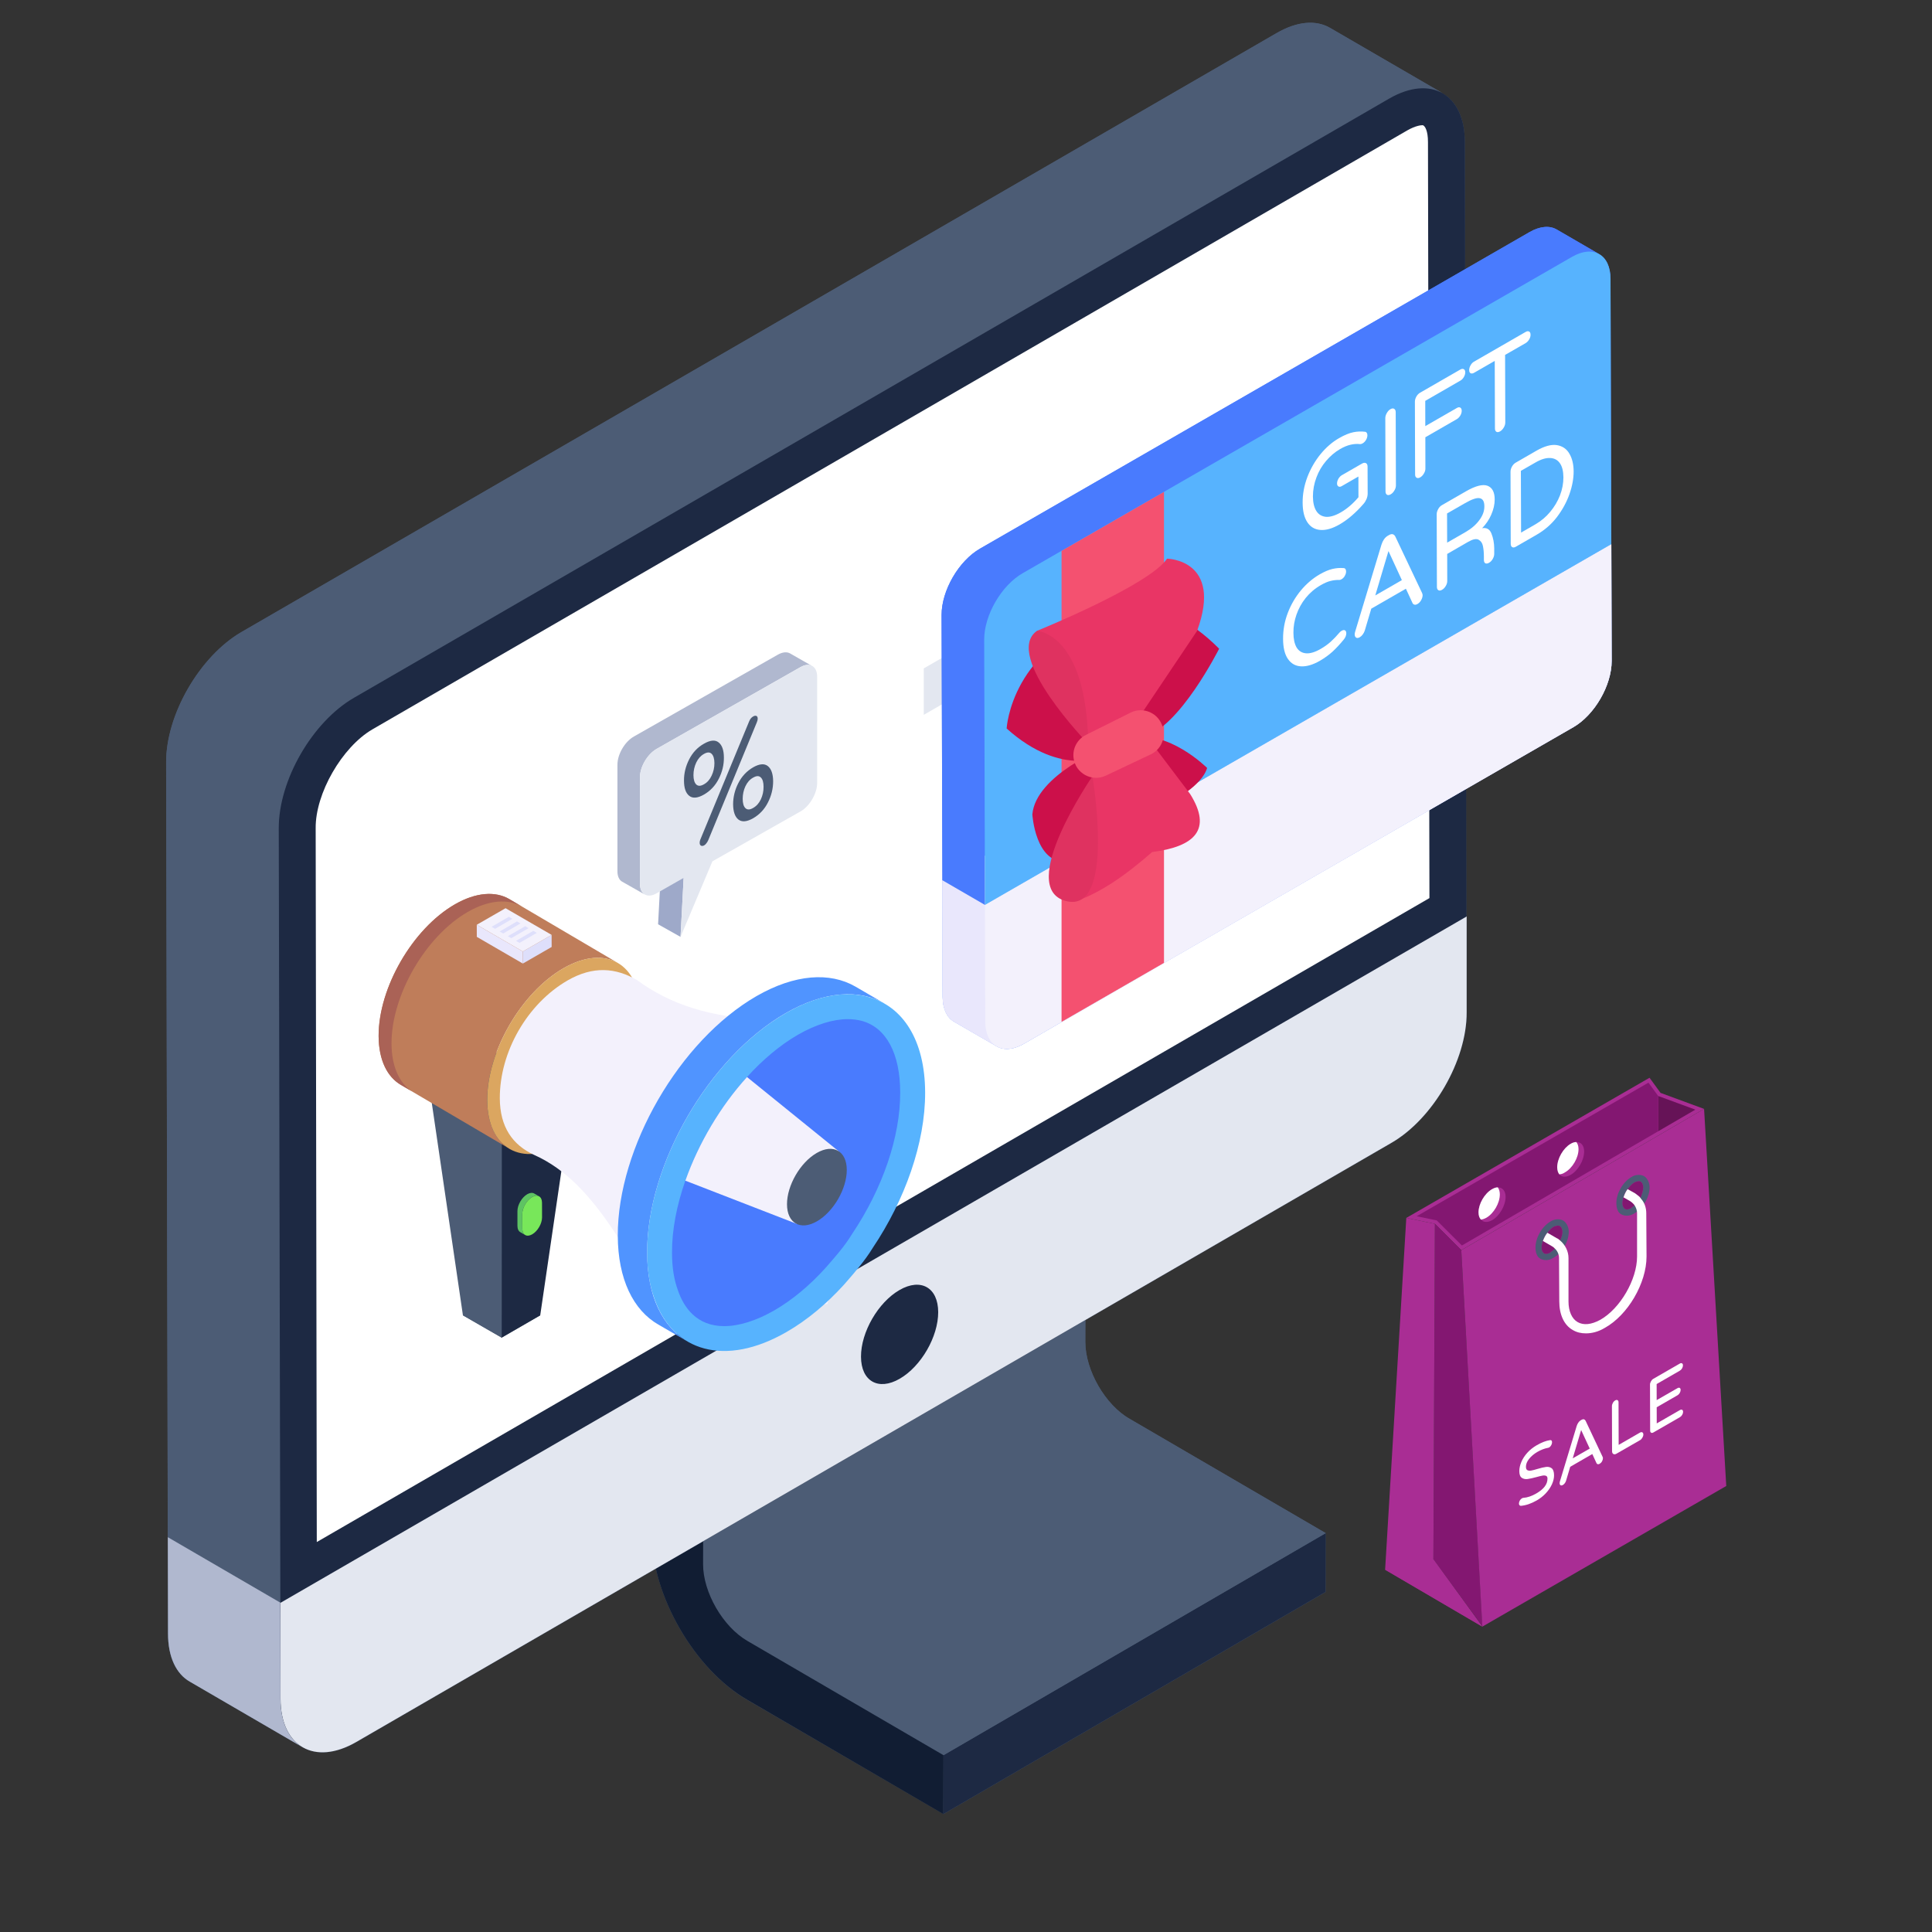 <svg width="120" height="120" viewBox="0 0 120 120" fill="none" xmlns="http://www.w3.org/2000/svg">
<rect x="0" y="0" width="120" height="120" fill="#333333" stroke="none"/>
<g clip-path="url(#clip0_1067_3769)">
<path d="M82.335 95.218V98.88L58.6 112.672L46.407 105.579C43.139 103.679 40.474 99.089 40.497 95.311L40.52 85.831L43.696 87.662L67.431 73.847L67.408 83.35C67.408 85.112 68.636 87.268 70.166 88.125L82.335 95.218Z" fill="#4C5C75"/>
<path d="M58.602 109.018L82.344 95.221L82.334 98.878L58.592 112.676L58.602 109.018Z" fill="#1D2943"/>
<path d="M82.341 95.229L58.603 109.018L46.437 101.925C44.91 101.049 43.675 98.916 43.675 97.142L43.697 87.665L67.435 73.853L67.412 83.353C67.412 85.105 68.648 87.26 70.175 88.136L82.341 95.229Z" fill="#4C5C75"/>
<path d="M43.697 87.656L43.67 97.146C43.665 98.909 44.908 101.046 46.428 101.924L58.602 109.018L58.592 112.675L46.418 105.581C43.134 103.686 40.476 99.082 40.487 95.308L40.514 85.818L43.697 87.656Z" fill="#111D33"/>
<path d="M91.097 56.926V62.883C91.097 65.873 89.011 69.489 86.414 70.996L22.139 108.198C20.702 109.033 19.404 109.033 18.546 108.337C18.616 108.407 18.708 108.476 18.801 108.523L11.801 104.443C10.943 103.98 10.433 102.937 10.433 101.453L10.318 47.376C10.294 44.386 12.404 40.77 14.977 39.264L79.275 2.061C80.597 1.296 81.755 1.227 82.613 1.737L89.613 5.793C89.544 5.77 89.497 5.723 89.428 5.723C90.378 6.141 90.981 7.23 90.981 8.829L91.073 56.926H91.097Z" fill="#4C5C75"/>
<path d="M10.321 47.375C10.305 44.397 12.406 40.774 14.986 39.269L79.282 2.065C80.589 1.304 81.764 1.238 82.624 1.734L89.622 5.804C88.762 5.308 87.587 5.374 86.28 6.118L21.985 43.338C19.404 44.827 17.303 48.467 17.319 51.445L17.419 105.512C17.435 107.001 17.948 108.027 18.792 108.523L11.794 104.454C10.95 103.974 10.437 102.932 10.437 101.459L10.321 47.375Z" fill="#4C5C75"/>
<path d="M17.418 105.512L17.425 99.551L10.424 95.478L10.437 101.459C10.437 102.931 10.95 103.973 11.793 104.453L18.791 108.523C17.948 108.027 17.435 107.001 17.418 105.512Z" fill="#B0B8CF"/>
<path d="M86.281 6.126C88.869 4.632 90.978 5.834 90.986 8.82L91.097 62.889C91.106 65.862 89.011 69.491 86.423 70.985L22.13 108.198C19.543 109.692 17.434 108.49 17.425 105.517L17.314 51.448C17.305 48.462 19.401 44.833 21.989 43.339L86.281 6.126Z" fill="#1D2943"/>
<path d="M91.097 56.923V62.889C91.106 65.862 89.011 69.491 86.423 70.985L22.13 108.198C19.543 109.692 17.434 108.49 17.425 105.517L17.425 99.552L91.097 56.923Z" fill="#E3E7F0"/>
<path d="M55.868 80.127C57.196 79.36 58.269 79.972 58.273 81.498C58.277 83.024 57.211 84.87 55.883 85.636C54.556 86.403 53.483 85.792 53.478 84.266C53.474 82.74 54.54 80.894 55.868 80.127Z" fill="#1D2943"/>
<path d="M88.785 55.782L19.676 95.779L19.607 51.445C19.584 49.278 21.25 46.403 23.121 45.308L87.416 8.095C87.941 7.799 88.26 7.776 88.374 7.776C88.511 7.821 88.694 8.118 88.694 8.825L88.785 55.782Z" fill="white"/>
<path d="M85.622 25.208L57.377 41.516V44.4L85.622 28.092V25.208Z" fill="#E3E7F0"/>
<path d="M75.882 46.732V49.615L85.622 43.992V41.109L75.882 46.732Z" fill="#78E75A"/>
<path d="M86.418 54.333L104.951 43.666L86.418 54.333Z" fill="#4C5C75"/>
<path d="M100.105 41.047C100.105 42.57 99.04 44.411 97.722 45.167L72.302 59.807L63.601 64.826C62.898 65.232 62.272 65.243 61.833 64.947L59.251 63.456C58.822 63.205 58.559 62.678 58.548 61.922L58.537 54.668L58.482 38.198C58.482 36.675 59.547 34.834 60.877 34.078L94.997 14.419C95.656 14.036 96.261 14.003 96.689 14.255L99.238 15.734C99.271 15.756 99.303 15.767 99.326 15.789C99.765 16.03 100.029 16.567 100.029 17.323L100.083 33.804L100.105 41.047Z" fill="#497BFE"/>
<path d="M61.177 56.204L58.533 54.671L97.436 32.266L100.08 33.799L61.177 56.204Z" fill="#E3E7F0"/>
<path d="M100.106 41.047C100.106 42.57 99.04 44.411 97.722 45.167L63.601 64.826C62.898 65.231 62.272 65.242 61.833 64.946L59.251 63.456C58.823 63.204 58.559 62.678 58.548 61.922L58.537 54.668L61.174 56.202L100.084 33.803L100.106 41.047Z" fill="#E9E7FC"/>
<path d="M61.896 64.989L59.252 63.456C58.823 63.208 58.557 62.678 58.553 61.924L58.532 54.673L61.177 56.206L61.198 63.458C61.2 64.21 61.466 64.74 61.896 64.989Z" fill="#E9E7FC"/>
<path d="M100.08 33.798L100.101 41.051C100.105 42.566 99.045 44.407 97.723 45.169L63.599 64.821C62.277 65.582 61.202 64.971 61.197 63.456L61.177 56.203L100.08 33.798Z" fill="#F3F1FC"/>
<path d="M99.335 15.787C98.901 15.534 98.303 15.57 97.639 15.952L63.516 35.605C62.193 36.366 61.126 38.213 61.13 39.727L61.177 56.204L58.532 54.672L58.485 38.194C58.481 36.679 59.55 34.834 60.873 34.072L94.996 14.419C95.658 14.038 96.258 14.002 96.692 14.253L99.335 15.787Z" fill="#497BFE"/>
<path d="M97.64 15.953C98.962 15.192 100.029 15.808 100.033 17.322L100.08 33.799L61.177 56.205L61.13 39.727C61.126 38.213 62.194 36.367 63.516 35.605L97.64 15.953Z" fill="#57B3FE"/>
<path d="M72.298 30.551V59.805L65.935 63.47V34.216L72.298 30.551Z" fill="#F45170"/>
<path d="M68.729 46.911C68.729 46.911 66.021 48.396 62.524 45.247C62.524 45.247 62.799 40.06 69.118 38.235C69.118 38.235 71.885 36.428 75.723 40.292C75.723 40.292 73.23 45.247 71.06 45.73L68.729 46.911Z" fill="#CC104A"/>
<path d="M64.407 39.183C64.407 39.183 71.365 36.369 72.489 34.699C72.489 34.699 75.98 34.747 74.354 39.183L70.935 44.276L67.587 46.196L64.407 39.183Z" fill="#E93565"/>
<path d="M67.588 46.195C67.588 46.195 62.256 40.71 64.408 39.183C64.408 39.183 67.492 39.326 67.588 46.195Z" fill="#DF3260"/>
<path d="M68.711 46.387C68.711 46.387 64.336 48.128 64.121 50.585C64.121 50.585 64.302 53.633 66.225 53.519L72.728 49.798C72.728 49.798 74.641 48.844 74.976 47.699C74.976 47.699 72.537 45.266 70.242 45.862L68.711 46.387Z" fill="#CC104A"/>
<path d="M66.669 56.019C68.239 55.536 69.883 54.393 71.562 52.922C74.22 52.584 75.301 51.519 73.923 49.32L71.562 46.196L67.85 48.217L66.669 56.019Z" fill="#E93565"/>
<path d="M67.851 48.218C67.851 48.218 63.081 55.141 66.201 55.963C69.321 56.786 67.851 48.218 67.851 48.218Z" fill="#DF3260"/>
<path d="M72.214 45.162L72.231 45.227C72.405 45.882 72.086 46.567 71.472 46.857L68.684 48.176C67.815 48.587 66.798 48.029 66.68 47.077H66.68C66.607 46.486 66.915 45.913 67.448 45.647L70.22 44.264C71.02 43.864 71.986 44.299 72.214 45.162Z" fill="#F45170"/>
<path d="M86.703 30.153C86.703 30.256 86.671 30.365 86.606 30.467C86.542 30.576 86.468 30.653 86.378 30.704C86.288 30.756 86.211 30.765 86.15 30.73C86.092 30.695 86.057 30.628 86.057 30.525L86.044 25.97C86.044 25.867 86.076 25.761 86.137 25.656C86.198 25.547 86.272 25.466 86.362 25.415C86.452 25.364 86.529 25.354 86.59 25.39C86.654 25.428 86.69 25.498 86.69 25.598L86.703 30.153Z" fill="white"/>
<path d="M84.948 30.662C84.948 30.771 84.923 30.883 84.878 30.995C84.829 31.108 84.768 31.21 84.688 31.3C84.209 31.851 83.708 32.281 83.203 32.573C82.757 32.829 82.358 32.944 82.011 32.916C81.661 32.89 81.391 32.727 81.198 32.432C81.005 32.137 80.909 31.726 80.909 31.213C80.906 30.688 81.005 30.159 81.201 29.636C81.4 29.114 81.674 28.636 82.017 28.213C82.361 27.793 82.747 27.456 83.168 27.216C83.505 27.02 83.804 26.899 84.058 26.847C84.309 26.796 84.556 26.787 84.791 26.819C84.826 26.819 84.858 26.841 84.887 26.876C84.916 26.915 84.932 26.969 84.932 27.03C84.932 27.123 84.906 27.219 84.852 27.315C84.794 27.415 84.723 27.488 84.633 27.54C84.582 27.569 84.534 27.585 84.486 27.585C84.283 27.562 84.084 27.575 83.885 27.623C83.685 27.668 83.467 27.758 83.235 27.892C82.914 28.078 82.625 28.325 82.368 28.627C82.111 28.928 81.908 29.271 81.767 29.652C81.622 30.031 81.548 30.431 81.548 30.842C81.552 31.22 81.622 31.521 81.76 31.739C81.895 31.954 82.098 32.076 82.355 32.101C82.615 32.121 82.927 32.028 83.277 31.826C83.669 31.601 84.039 31.284 84.376 30.883L84.373 29.598L83.338 30.194C83.258 30.242 83.187 30.249 83.133 30.213C83.075 30.181 83.046 30.117 83.046 30.027C83.046 29.934 83.075 29.838 83.129 29.739C83.187 29.643 83.255 29.569 83.335 29.521L84.604 28.79C84.698 28.739 84.778 28.732 84.845 28.768C84.91 28.803 84.942 28.88 84.942 28.985L84.948 30.662Z" fill="white"/>
<path d="M91.009 23.127C91.009 23.223 90.98 23.322 90.919 23.425C90.864 23.521 90.79 23.595 90.703 23.643L88.525 24.899L88.528 26.467L90.485 25.342C90.568 25.29 90.642 25.284 90.7 25.316C90.758 25.351 90.79 25.419 90.79 25.515C90.79 25.611 90.761 25.71 90.703 25.81C90.642 25.909 90.568 25.986 90.485 26.034L88.531 27.159L88.534 29.099C88.537 29.198 88.505 29.307 88.441 29.41C88.38 29.518 88.3 29.599 88.213 29.65C88.123 29.701 88.049 29.708 87.988 29.672C87.924 29.637 87.895 29.57 87.895 29.467L87.882 24.951C87.882 24.848 87.911 24.742 87.972 24.633C88.033 24.527 88.11 24.447 88.197 24.396L90.703 22.953C90.787 22.905 90.861 22.896 90.919 22.931C90.98 22.963 91.009 23.027 91.009 23.127Z" fill="white"/>
<path d="M95.065 20.79C95.068 20.887 95.036 20.989 94.978 21.085C94.92 21.185 94.846 21.258 94.763 21.31L93.484 22.044L93.496 26.243C93.496 26.342 93.464 26.451 93.4 26.557C93.336 26.663 93.262 26.743 93.172 26.794C93.082 26.846 93.005 26.855 92.944 26.82C92.886 26.782 92.854 26.714 92.854 26.612L92.841 22.416L91.555 23.156C91.472 23.204 91.398 23.211 91.34 23.182C91.282 23.15 91.253 23.082 91.253 22.986C91.253 22.887 91.282 22.791 91.34 22.688C91.398 22.585 91.469 22.512 91.552 22.464L94.76 20.617C94.843 20.569 94.917 20.559 94.978 20.592C95.036 20.627 95.065 20.691 95.065 20.79Z" fill="white"/>
<path d="M97.475 28.175C97.302 27.874 97.038 27.701 96.694 27.646C96.35 27.595 95.926 27.71 95.434 27.992L94.139 28.739C94.049 28.79 93.972 28.874 93.911 28.98C93.853 29.088 93.821 29.194 93.821 29.297L93.834 33.775C93.834 33.878 93.866 33.948 93.924 33.983C93.988 34.019 94.062 34.009 94.152 33.958L95.447 33.211C95.939 32.929 96.367 32.557 96.707 32.111C97.051 31.659 97.311 31.179 97.485 30.682C97.658 30.188 97.742 29.714 97.742 29.278C97.739 28.845 97.652 28.47 97.475 28.175ZM96.894 30.768C96.752 31.134 96.546 31.48 96.286 31.791C96.026 32.105 95.721 32.361 95.374 32.563L94.477 33.08L94.464 29.246L95.364 28.73C95.711 28.527 96.016 28.435 96.276 28.447C96.537 28.457 96.746 28.566 96.887 28.771C97.032 28.973 97.102 29.268 97.106 29.646C97.106 30.021 97.035 30.4 96.894 30.768Z" fill="white"/>
<path d="M88.326 36.827L86.668 33.33C86.632 33.256 86.581 33.208 86.516 33.185C86.449 33.163 86.365 33.179 86.269 33.237L86.205 33.272C86.108 33.33 86.025 33.407 85.957 33.506C85.893 33.602 85.842 33.711 85.806 33.827L84.177 39.215C84.154 39.289 84.142 39.35 84.142 39.395C84.142 39.497 84.174 39.568 84.232 39.603C84.289 39.642 84.37 39.632 84.46 39.577C84.527 39.539 84.588 39.484 84.64 39.411C84.694 39.34 84.736 39.26 84.765 39.177L85.173 37.805L87.323 36.567L87.738 37.465C87.767 37.516 87.808 37.548 87.863 37.558C87.914 37.568 87.975 37.555 88.04 37.516C88.136 37.462 88.213 37.382 88.271 37.276C88.329 37.173 88.361 37.067 88.361 36.968C88.361 36.923 88.348 36.878 88.326 36.827ZM85.421 36.984L86.24 34.227L87.072 36.032L85.421 36.984Z" fill="white"/>
<path d="M83.537 39.151C83.592 39.179 83.618 39.24 83.621 39.327C83.621 39.465 83.566 39.603 83.463 39.724C83.235 40.003 83.004 40.253 82.773 40.468C82.541 40.68 82.274 40.872 81.982 41.042C81.551 41.289 81.156 41.407 80.812 41.388C80.465 41.372 80.192 41.215 79.993 40.926C79.793 40.635 79.694 40.212 79.694 39.673C79.691 39.131 79.787 38.596 79.983 38.08C80.179 37.561 80.456 37.089 80.799 36.673C81.143 36.262 81.535 35.926 81.966 35.676C82.262 35.506 82.528 35.394 82.757 35.339C82.988 35.285 83.222 35.265 83.451 35.285C83.553 35.288 83.608 35.361 83.608 35.503C83.608 35.586 83.582 35.672 83.528 35.769C83.48 35.858 83.409 35.932 83.322 35.98C83.274 36.009 83.232 36.022 83.194 36.022C83.007 36.016 82.821 36.038 82.644 36.083C82.467 36.124 82.262 36.214 82.027 36.349C81.664 36.557 81.352 36.827 81.098 37.141C80.844 37.458 80.655 37.807 80.526 38.176C80.398 38.545 80.333 38.926 80.337 39.301C80.337 39.679 80.404 39.984 80.529 40.208C80.661 40.426 80.854 40.555 81.111 40.577C81.362 40.603 81.677 40.51 82.037 40.301C82.268 40.167 82.48 40.016 82.654 39.859C82.834 39.696 83.017 39.503 83.203 39.285C83.242 39.24 83.284 39.205 83.332 39.179C83.415 39.131 83.486 39.122 83.537 39.151Z" fill="white"/>
<path d="M92.057 32.807C92.302 32.557 92.488 32.278 92.62 31.977C92.768 31.643 92.838 31.323 92.838 31.025C92.838 30.566 92.687 30.281 92.385 30.169C92.09 30.063 91.643 30.178 91.055 30.515L89.554 31.38C89.464 31.432 89.387 31.512 89.329 31.621C89.268 31.73 89.236 31.836 89.236 31.938L89.249 36.455C89.249 36.554 89.281 36.625 89.342 36.66C89.403 36.695 89.48 36.686 89.567 36.634C89.657 36.586 89.734 36.506 89.798 36.397C89.862 36.291 89.891 36.186 89.891 36.086L89.888 34.407L91.193 33.653C91.479 33.49 91.697 33.445 91.836 33.522C91.977 33.599 92.07 33.727 92.106 33.91C92.144 34.092 92.167 34.307 92.167 34.554V34.775C92.167 34.881 92.196 34.952 92.257 34.987C92.314 35.019 92.395 35.009 92.491 34.952C92.581 34.9 92.655 34.823 92.716 34.718C92.777 34.612 92.809 34.506 92.809 34.403V34.063C92.806 33.727 92.748 33.413 92.633 33.131C92.527 32.868 92.334 32.759 92.057 32.807ZM91.884 32.307C91.675 32.592 91.386 32.842 91.023 33.05L89.885 33.705L89.879 31.893L90.984 31.259C91.427 31.002 91.746 30.896 91.926 30.948C92.106 30.992 92.196 31.159 92.196 31.445C92.199 31.743 92.096 32.022 91.884 32.307Z" fill="white"/>
<path d="M35.597 67.76L31.17 70.327L26.709 67.757L31.136 65.191L35.597 67.76Z" fill="#414F65"/>
<path d="M33.554 81.698L31.163 83.085L28.753 81.697L31.144 80.311L33.554 81.698Z" fill="#414F65"/>
<path d="M33.554 81.697L35.598 67.757L31.137 70.326L31.145 83.084L33.554 81.697Z" fill="#1D2943"/>
<path d="M28.753 81.697L26.709 67.757L31.17 70.326L31.163 83.084L28.753 81.697Z" fill="#4C5C75"/>
<path d="M38.37 59.808C37.51 59.312 36.317 59.382 34.998 60.139C32.371 61.652 30.254 65.316 30.26 68.317C30.267 69.717 30.732 70.734 31.491 71.262L24.906 67.389C24.052 66.893 23.523 65.844 23.516 64.349C23.51 61.347 25.627 57.684 28.253 56.17C29.573 55.413 30.765 55.343 31.626 55.839L38.37 59.808Z" fill="#BF7D5A"/>
<path d="M32.427 56.31C31.566 55.814 30.374 55.884 29.054 56.641C26.427 58.155 24.31 61.818 24.317 64.82C24.323 66.219 24.788 67.237 25.547 67.765L24.906 67.389C24.052 66.893 23.523 65.844 23.516 64.349C23.51 61.347 25.627 57.684 28.253 56.17C29.573 55.413 30.765 55.343 31.626 55.839L32.427 56.31Z" fill="#AA6256"/>
<path d="M34.997 60.139C37.618 58.629 39.75 59.846 39.759 62.851C39.767 65.856 37.649 69.52 35.028 71.029C32.402 72.542 30.27 71.325 30.262 68.32C30.253 65.315 32.371 61.651 34.997 60.139Z" fill="#DBA660"/>
<path d="M54.269 66.584L55.046 62.882C49.469 63.451 43.902 64.071 39.565 60.874C38.24 60.106 36.845 59.984 35.258 60.894C32.744 62.347 31.037 65.334 31.044 68.216C31.052 69.99 31.826 71.114 33.187 71.739C37.211 73.539 39.062 78.447 42.058 82.558L51.395 80.99L55.046 66.584H54.269Z" fill="#F3F1FC"/>
<path d="M33.484 74.308C33.373 74.244 33.223 74.252 33.051 74.351C32.713 74.547 32.439 75.022 32.439 75.406L32.443 76.317C32.443 76.509 32.511 76.646 32.619 76.71L32.319 76.534C32.207 76.47 32.139 76.334 32.139 76.141V75.231C32.134 74.846 32.409 74.372 32.747 74.175C32.919 74.077 33.073 74.069 33.184 74.133L33.484 74.308Z" fill="#5EC363"/>
<path d="M33.051 74.352C33.39 74.156 33.664 74.316 33.665 74.701L33.668 75.611C33.669 75.999 33.396 76.47 33.057 76.666C32.718 76.861 32.444 76.705 32.443 76.316L32.44 75.407C32.439 75.021 32.712 74.547 33.051 74.352Z" fill="#78E75A"/>
<path d="M29.613 57.44L29.615 58.19L32.476 59.849L32.474 59.098L29.613 57.44Z" fill="#E9E7FC"/>
<path d="M32.474 59.098L32.476 59.848L34.264 58.818L34.262 58.068L32.474 59.098Z" fill="#DEDFFB"/>
<path d="M29.613 57.439L32.474 59.098L34.262 58.068L31.401 56.41L29.613 57.439Z" fill="#F3F1FC"/>
<path d="M31.825 57.068L30.75 57.691L30.532 57.566L31.608 56.942L31.825 57.068Z" fill="#DEDFFB"/>
<path d="M32.329 57.358L31.254 57.981L31.036 57.856L32.111 57.232L32.329 57.358Z" fill="#DEDFFB"/>
<path d="M32.834 57.648L31.758 58.271L31.546 58.149L32.621 57.526L32.834 57.648Z" fill="#DEDFFB"/>
<path d="M33.343 57.942L32.267 58.565L32.05 58.44L33.125 57.817L33.343 57.942Z" fill="#DEDFFB"/>
<path d="M38.371 76.752C38.382 79.46 39.337 81.376 40.889 82.271L42.715 83.327C41.162 82.433 40.196 80.517 40.196 77.809C40.173 72.336 44.026 65.682 48.799 62.929C51.203 61.552 53.376 61.426 54.941 62.332L53.127 61.276C51.551 60.369 49.377 60.495 46.985 61.872C42.212 64.626 38.359 71.28 38.371 76.752Z" fill="#5094FF"/>
<path d="M52.434 79.78C51.346 80.979 50.135 81.995 48.858 82.73C45.045 84.93 41.801 83.954 40.656 80.688C40.353 79.871 40.194 78.903 40.194 77.807C40.179 72.333 44.029 65.686 48.797 62.934C50.723 61.822 52.512 61.52 53.952 61.928C56.074 62.503 57.454 64.597 57.462 67.856C57.47 71.002 56.199 74.542 54.21 77.505C53.706 78.329 53.084 79.035 52.434 79.78Z" fill="#57B3FE"/>
<path d="M55.913 67.861C55.92 70.601 54.83 73.803 52.926 76.643C52.47 77.391 51.913 78.024 51.325 78.695L51.263 78.765C50.273 79.861 49.19 80.756 48.084 81.396C46.978 82.029 45.902 82.369 44.982 82.369C43.249 82.369 42.468 81.18 42.119 80.177C41.864 79.498 41.74 78.711 41.74 77.808C41.733 76.388 42.034 74.853 42.568 73.332C43.388 71.01 44.75 68.71 46.397 66.897C47.372 65.824 48.447 64.913 49.569 64.265C50.675 63.633 51.743 63.301 52.656 63.301C52.965 63.301 53.259 63.339 53.53 63.409C55.046 63.825 55.913 65.438 55.913 67.861Z" fill="#497BFE"/>
<path d="M52.106 71.519L49.492 76.018L42.568 73.333C43.388 71.01 44.749 68.71 46.397 66.897L52.106 71.519Z" fill="#F3F1FC"/>
<path d="M50.73 71.612C51.757 71.021 52.591 71.491 52.595 72.662C52.598 73.839 51.769 75.267 50.742 75.858C49.716 76.449 48.886 75.977 48.882 74.8C48.879 73.629 49.704 72.203 50.73 71.612Z" fill="#4C5C75"/>
<path d="M42.269 58.192L40.875 57.409L41.068 53.744L42.462 54.527L42.269 58.192Z" fill="#9EA9C9"/>
<path d="M50.45 41.372C50.262 41.257 50.017 41.271 49.729 41.429L40.773 46.522C40.21 46.853 39.748 47.63 39.748 48.278V54.898C39.748 55.23 39.864 55.445 40.051 55.56L38.653 54.769C38.465 54.669 38.35 54.438 38.35 54.122V47.501C38.35 46.839 38.812 46.062 39.375 45.745L48.33 40.653C48.619 40.494 48.879 40.48 49.066 40.581L50.45 41.372Z" fill="#B0B8CF"/>
<path d="M40.769 46.523L49.728 41.436C50.29 41.112 50.752 41.375 50.754 42.019L50.755 48.629C50.757 49.273 50.297 50.066 49.736 50.39L44.249 53.498L42.269 58.192L42.462 54.527L40.776 55.488C40.214 55.811 39.752 55.548 39.75 54.904L39.749 48.284C39.748 47.629 40.207 46.846 40.769 46.523Z" fill="#E3E7F0"/>
<path d="M47.695 47.585C47.474 47.409 47.167 47.439 46.774 47.663C46.381 47.891 46.074 48.219 45.857 48.642C45.644 49.06 45.535 49.504 45.535 49.956C45.539 50.411 45.648 50.729 45.861 50.901C46.082 51.072 46.389 51.046 46.782 50.822C47.175 50.594 47.486 50.266 47.699 49.84C47.912 49.426 48.021 48.981 48.021 48.526C48.017 48.074 47.908 47.757 47.695 47.585ZM46.303 50.199C46.187 50.09 46.13 49.892 46.13 49.616C46.13 49.34 46.187 49.075 46.299 48.836C46.415 48.593 46.568 48.417 46.774 48.302C46.98 48.182 47.137 48.175 47.253 48.287C47.37 48.395 47.426 48.593 47.426 48.869C47.429 49.146 47.37 49.407 47.257 49.65C47.141 49.892 46.988 50.064 46.778 50.184C46.576 50.303 46.419 50.307 46.303 50.199Z" fill="#4C5C75"/>
<path d="M47.063 44.635C47.063 44.706 47.044 44.788 47.003 44.877L43.989 52.189C43.959 52.253 43.925 52.316 43.88 52.372C43.836 52.432 43.791 52.477 43.738 52.507C43.663 52.548 43.596 52.555 43.54 52.525C43.484 52.495 43.458 52.435 43.458 52.342C43.458 52.286 43.469 52.223 43.495 52.156L46.535 44.795C46.591 44.661 46.669 44.564 46.774 44.504C46.853 44.455 46.924 44.444 46.976 44.467C47.033 44.485 47.059 44.545 47.063 44.635Z" fill="#4C5C75"/>
<path d="M44.636 46.114C44.423 45.938 44.112 45.968 43.719 46.196C43.322 46.42 43.016 46.749 42.802 47.171C42.589 47.593 42.48 48.033 42.484 48.485C42.484 48.941 42.593 49.262 42.81 49.43C43.023 49.605 43.334 49.575 43.727 49.351C44.12 49.124 44.431 48.795 44.644 48.373C44.857 47.955 44.966 47.514 44.962 47.059C44.962 46.603 44.854 46.286 44.636 46.114ZM44.199 48.179C44.086 48.422 43.933 48.597 43.727 48.713C43.521 48.832 43.364 48.836 43.248 48.728C43.135 48.62 43.072 48.422 43.072 48.145C43.072 47.869 43.132 47.604 43.244 47.365C43.36 47.122 43.514 46.947 43.719 46.831C43.925 46.711 44.083 46.708 44.195 46.816C44.311 46.924 44.371 47.122 44.374 47.398C44.374 47.675 44.315 47.94 44.199 48.179Z" fill="#4C5C75"/>
<path d="M87.348 75.647L102.456 66.941L103.139 67.881L105.843 68.876L90.763 77.65L89.124 76.015L87.348 75.647Z" fill="#A92D94"/>
<path d="M102.992 68.073V70.266L105.301 68.922L102.992 68.073Z" fill="#661357"/>
<path d="M102.39 67.245L87.992 75.543L89.239 75.802L90.801 77.36L102.992 70.266V68.073L102.39 67.245Z" fill="#831771"/>
<path d="M92.075 101.008L89.033 96.862L89.126 76.015L90.763 77.648L92.075 101.008Z" fill="#831771"/>
<path d="M89.124 76.015L87.348 75.647L86.032 97.497L92.07 101.032L89.031 96.858L89.124 76.015Z" fill="#A92D94"/>
<path d="M105.843 68.876L90.763 77.651L92.07 101.033L107.221 92.298L105.843 68.876Z" fill="#A92D94"/>
<path d="M86.032 97.498L89.031 96.859L92.07 101.033L86.032 97.498Z" fill="#A92D94"/>
<path d="M93.516 74.339C93.516 74.871 93.145 75.52 92.681 75.787C92.39 75.948 92.135 75.925 91.984 75.752C91.891 75.659 91.833 75.508 91.833 75.3C91.833 74.779 92.205 74.13 92.669 73.864C92.808 73.783 92.924 73.748 93.029 73.748C93.319 73.748 93.516 73.968 93.516 74.339Z" fill="#A92D94"/>
<path d="M98.393 71.524C98.393 72.057 98.022 72.706 97.557 72.972C97.255 73.146 97 73.111 96.849 72.937C96.768 72.833 96.721 72.683 96.721 72.497C96.721 71.964 97.093 71.316 97.546 71.049C97.673 70.968 97.801 70.934 97.906 70.934C98.196 70.922 98.393 71.142 98.393 71.524Z" fill="#A92D94"/>
<path d="M93.157 74.188C93.157 74.721 92.785 75.37 92.321 75.636C92.193 75.705 92.088 75.74 91.984 75.752C91.891 75.659 91.833 75.508 91.833 75.3C91.833 74.779 92.205 74.13 92.669 73.864C92.808 73.783 92.924 73.748 93.029 73.748C93.11 73.852 93.157 74.003 93.157 74.188Z" fill="white"/>
<path d="M98.045 71.374C98.045 71.907 97.673 72.555 97.197 72.822C97.081 72.903 96.953 72.938 96.849 72.938C96.768 72.833 96.721 72.683 96.721 72.498C96.721 71.965 97.093 71.316 97.546 71.05C97.673 70.969 97.801 70.934 97.906 70.934C97.987 71.027 98.045 71.177 98.045 71.374Z" fill="white"/>
<path d="M102.222 73.132C102.11 73.021 101.951 72.974 101.793 72.974C101.618 72.974 101.459 73.021 101.316 73.116C100.791 73.433 100.394 74.115 100.394 74.733C100.394 74.955 100.442 75.161 100.553 75.304C100.68 75.447 100.855 75.51 101.046 75.51C101.205 75.51 101.363 75.462 101.506 75.367C102.031 75.082 102.46 74.369 102.46 73.75C102.46 73.497 102.365 73.291 102.222 73.132ZM101.888 74.4C101.888 74.416 101.872 74.416 101.872 74.432C101.745 74.606 101.649 74.749 101.522 74.86L101.506 74.876C101.459 74.923 101.411 74.955 101.363 74.987C101.347 75.003 101.332 75.019 101.316 75.034C101.125 75.145 100.95 75.145 100.871 75.034C100.807 74.971 100.775 74.86 100.775 74.733C100.775 74.591 100.807 74.48 100.839 74.369C100.903 74.178 100.982 74.004 101.093 73.861C101.205 73.703 101.363 73.544 101.506 73.449C101.586 73.402 101.697 73.386 101.761 73.37H101.793C101.84 73.37 101.92 73.386 101.951 73.433C101.999 73.481 102.063 73.592 102.063 73.75C102.063 73.941 101.983 74.178 101.888 74.4Z" fill="#4C5C75"/>
<path d="M97.2 75.891C97.088 75.779 96.93 75.732 96.77 75.732C96.596 75.732 96.437 75.779 96.294 75.875C95.769 76.192 95.372 76.873 95.372 77.492C95.372 77.713 95.42 77.919 95.531 78.062C95.658 78.205 95.833 78.268 96.024 78.268C96.183 78.268 96.341 78.221 96.484 78.126C97.009 77.84 97.438 77.127 97.438 76.509C97.438 76.255 97.343 76.049 97.2 75.891ZM96.898 77.048C96.898 77.079 96.882 77.127 96.866 77.159C96.866 77.174 96.85 77.174 96.85 77.19C96.755 77.333 96.675 77.444 96.564 77.539C96.548 77.571 96.532 77.603 96.5 77.618L96.484 77.634C96.437 77.682 96.389 77.713 96.341 77.745C96.326 77.761 96.31 77.777 96.294 77.793C96.103 77.904 95.928 77.904 95.849 77.793C95.785 77.729 95.754 77.618 95.754 77.492C95.754 77.349 95.785 77.238 95.817 77.127C95.817 77.111 95.833 77.095 95.833 77.079C95.897 76.905 95.976 76.746 96.071 76.62C96.087 76.604 96.087 76.588 96.119 76.572C96.214 76.429 96.357 76.287 96.484 76.207C96.564 76.16 96.675 76.144 96.739 76.128H96.77C96.818 76.128 96.898 76.144 96.93 76.192C96.977 76.239 97.041 76.35 97.041 76.509C97.041 76.667 96.993 76.858 96.898 77.048Z" fill="#4C5C75"/>
<path d="M101.888 74.4C101.888 74.416 101.872 74.416 101.872 74.432C101.745 74.606 101.649 74.749 101.522 74.86L101.506 74.876C101.459 74.924 101.411 74.955 101.363 74.987C101.347 75.003 101.332 75.019 101.316 75.034C101.125 75.145 100.95 75.145 100.871 75.034C100.807 74.971 100.775 74.86 100.775 74.733C100.775 74.591 100.807 74.48 100.839 74.369C100.903 74.178 100.982 74.004 101.093 73.861C101.204 73.703 101.363 73.544 101.506 73.449C101.586 73.402 101.697 73.386 101.761 73.37H101.792C101.84 73.37 101.92 73.386 101.951 73.433C101.999 73.481 102.063 73.592 102.063 73.75C102.063 73.941 101.983 74.178 101.888 74.4Z" fill="#831771"/>
<path d="M96.898 77.048C96.898 77.079 96.882 77.127 96.866 77.159C96.866 77.174 96.85 77.174 96.85 77.19C96.754 77.333 96.675 77.444 96.564 77.539C96.548 77.571 96.532 77.602 96.5 77.618L96.484 77.634C96.437 77.682 96.389 77.713 96.341 77.745C96.326 77.761 96.31 77.777 96.294 77.793C96.103 77.904 95.928 77.904 95.849 77.793C95.785 77.729 95.753 77.618 95.753 77.491C95.753 77.349 95.785 77.238 95.817 77.127C95.817 77.111 95.833 77.095 95.833 77.079C95.896 76.905 95.976 76.746 96.071 76.62C96.087 76.604 96.087 76.588 96.119 76.572C96.214 76.429 96.357 76.287 96.484 76.207C96.564 76.16 96.675 76.144 96.739 76.128H96.77C96.818 76.128 96.898 76.144 96.929 76.192C96.977 76.239 97.041 76.35 97.041 76.509C97.041 76.667 96.993 76.857 96.898 77.048Z" fill="#831771"/>
<path d="M102.269 78.046C102.269 79.695 101.109 81.692 99.663 82.485C99.266 82.723 98.868 82.818 98.503 82.818C98.201 82.818 97.931 82.754 97.692 82.612C97.152 82.311 96.85 81.66 96.85 80.836L96.834 78.141C96.834 77.919 96.739 77.698 96.564 77.539C96.516 77.491 96.469 77.444 96.405 77.412L95.833 77.079C95.897 76.905 95.976 76.746 96.071 76.62C96.087 76.604 96.087 76.588 96.119 76.572L96.691 76.905C96.771 76.937 96.834 76.984 96.898 77.048C97.216 77.317 97.422 77.713 97.422 78.141V80.836C97.422 81.439 97.629 81.914 97.994 82.12C98.36 82.326 98.837 82.279 99.393 81.978C100.632 81.28 101.681 79.473 101.681 78.046V75.351C101.681 75.193 101.633 75.05 101.554 74.908C101.538 74.892 101.538 74.876 101.522 74.86C101.49 74.812 101.459 74.781 101.427 74.749C101.379 74.701 101.331 74.654 101.252 74.606L100.839 74.369C100.902 74.178 100.982 74.004 101.093 73.861L101.554 74.115C101.618 74.162 101.681 74.21 101.761 74.273C101.808 74.305 101.856 74.353 101.888 74.4C101.904 74.416 101.904 74.432 101.919 74.448C102.142 74.686 102.253 75.019 102.253 75.351L102.269 78.046Z" fill="white"/>
<path d="M105.363 81.775L105.385 89.589L93.521 96.421L93.499 88.608L105.363 81.775Z" fill="#A92D94"/>
<path d="M96.525 91.634C96.525 91.814 96.48 92.002 96.392 92.196C96.302 92.39 96.175 92.576 96.015 92.748C95.855 92.92 95.666 93.069 95.457 93.19C95.109 93.39 94.777 93.504 94.471 93.529C94.434 93.531 94.406 93.521 94.381 93.494C94.359 93.47 94.344 93.433 94.344 93.388C94.344 93.331 94.363 93.269 94.395 93.206C94.432 93.141 94.478 93.094 94.531 93.063C94.561 93.046 94.59 93.036 94.617 93.034C94.865 93.018 95.135 92.928 95.418 92.764C95.89 92.492 96.119 92.19 96.117 91.84C96.117 91.752 96.091 91.695 96.031 91.668C95.972 91.644 95.896 91.636 95.81 91.652C95.718 91.668 95.588 91.701 95.424 91.746C95.203 91.808 95.021 91.846 94.883 91.865C94.744 91.883 94.623 91.859 94.523 91.791C94.42 91.724 94.369 91.585 94.367 91.376C94.367 91.194 94.41 91.002 94.494 90.804C94.576 90.607 94.701 90.415 94.863 90.235C95.025 90.055 95.222 89.898 95.447 89.767C95.75 89.593 96.027 89.485 96.273 89.45C96.355 89.436 96.4 89.479 96.4 89.583C96.4 89.638 96.384 89.7 96.351 89.761C96.316 89.826 96.271 89.875 96.218 89.908C96.199 89.918 96.175 89.924 96.146 89.928C95.935 89.967 95.713 90.051 95.49 90.18C95.279 90.303 95.103 90.45 94.971 90.618C94.84 90.783 94.779 90.945 94.779 91.106C94.779 91.215 94.809 91.282 94.869 91.315C94.933 91.347 95.01 91.356 95.105 91.339C95.201 91.323 95.334 91.288 95.5 91.237C95.718 91.172 95.896 91.129 96.027 91.114C96.162 91.096 96.281 91.125 96.377 91.196C96.474 91.27 96.523 91.417 96.525 91.634Z" fill="white"/>
<path d="M99.538 90.481L98.485 88.248C98.46 88.201 98.427 88.171 98.386 88.158C98.341 88.144 98.29 88.154 98.228 88.189L98.188 88.213C98.126 88.248 98.073 88.299 98.032 88.363C97.989 88.424 97.956 88.492 97.933 88.565L96.892 92.004C96.878 92.051 96.872 92.09 96.872 92.119C96.872 92.182 96.89 92.227 96.929 92.251C96.968 92.274 97.015 92.268 97.076 92.233C97.118 92.209 97.154 92.174 97.189 92.129C97.224 92.084 97.251 92.033 97.269 91.978L97.529 91.105L98.901 90.313L99.165 90.886C99.184 90.918 99.21 90.941 99.243 90.945C99.278 90.951 99.317 90.943 99.36 90.918C99.417 90.884 99.469 90.832 99.505 90.767C99.542 90.7 99.561 90.634 99.561 90.569C99.561 90.54 99.552 90.512 99.538 90.481ZM97.685 90.581L98.208 88.823L98.741 89.974L97.685 90.581Z" fill="white"/>
<path d="M102.071 89.098C102.071 89.166 102.051 89.233 102.01 89.3C101.969 89.368 101.922 89.419 101.864 89.452L100.405 90.29C100.329 90.335 100.264 90.341 100.21 90.311C100.155 90.28 100.128 90.221 100.128 90.135L100.12 87.338C100.12 87.272 100.141 87.203 100.178 87.135C100.216 87.066 100.266 87.015 100.323 86.982C100.378 86.949 100.43 86.943 100.469 86.968C100.51 86.99 100.53 87.035 100.53 87.1L100.538 89.744L101.862 88.981C101.92 88.949 101.969 88.945 102.01 88.967C102.049 88.99 102.071 89.035 102.071 89.098Z" fill="white"/>
<path d="M104.539 87.694C104.539 87.755 104.521 87.818 104.482 87.882C104.445 87.943 104.398 87.992 104.344 88.023L102.696 88.972C102.641 89.004 102.592 89.008 102.553 88.986C102.514 88.965 102.494 88.922 102.494 88.855L102.485 85.999C102.485 85.933 102.506 85.866 102.545 85.796C102.584 85.727 102.631 85.676 102.688 85.643L104.336 84.694C104.39 84.664 104.437 84.659 104.474 84.68C104.51 84.703 104.531 84.743 104.531 84.805C104.531 84.868 104.512 84.931 104.474 84.997C104.437 85.058 104.39 85.105 104.336 85.136L102.897 85.966L102.899 86.964L104.191 86.222C104.246 86.189 104.293 86.185 104.33 86.205C104.367 86.228 104.387 86.271 104.387 86.332C104.387 86.393 104.367 86.457 104.33 86.522C104.293 86.586 104.246 86.633 104.193 86.663L102.901 87.407L102.903 88.411L104.344 87.581C104.398 87.551 104.445 87.544 104.482 87.567C104.519 87.589 104.539 87.63 104.539 87.694Z" fill="white"/>
</g>
<defs>
<clipPath id="clip0_1067_3769">
<rect width="110.197" height="116.265" fill="white" transform="translate(4.443 1.409)"/>
</clipPath>
</defs>
</svg>
